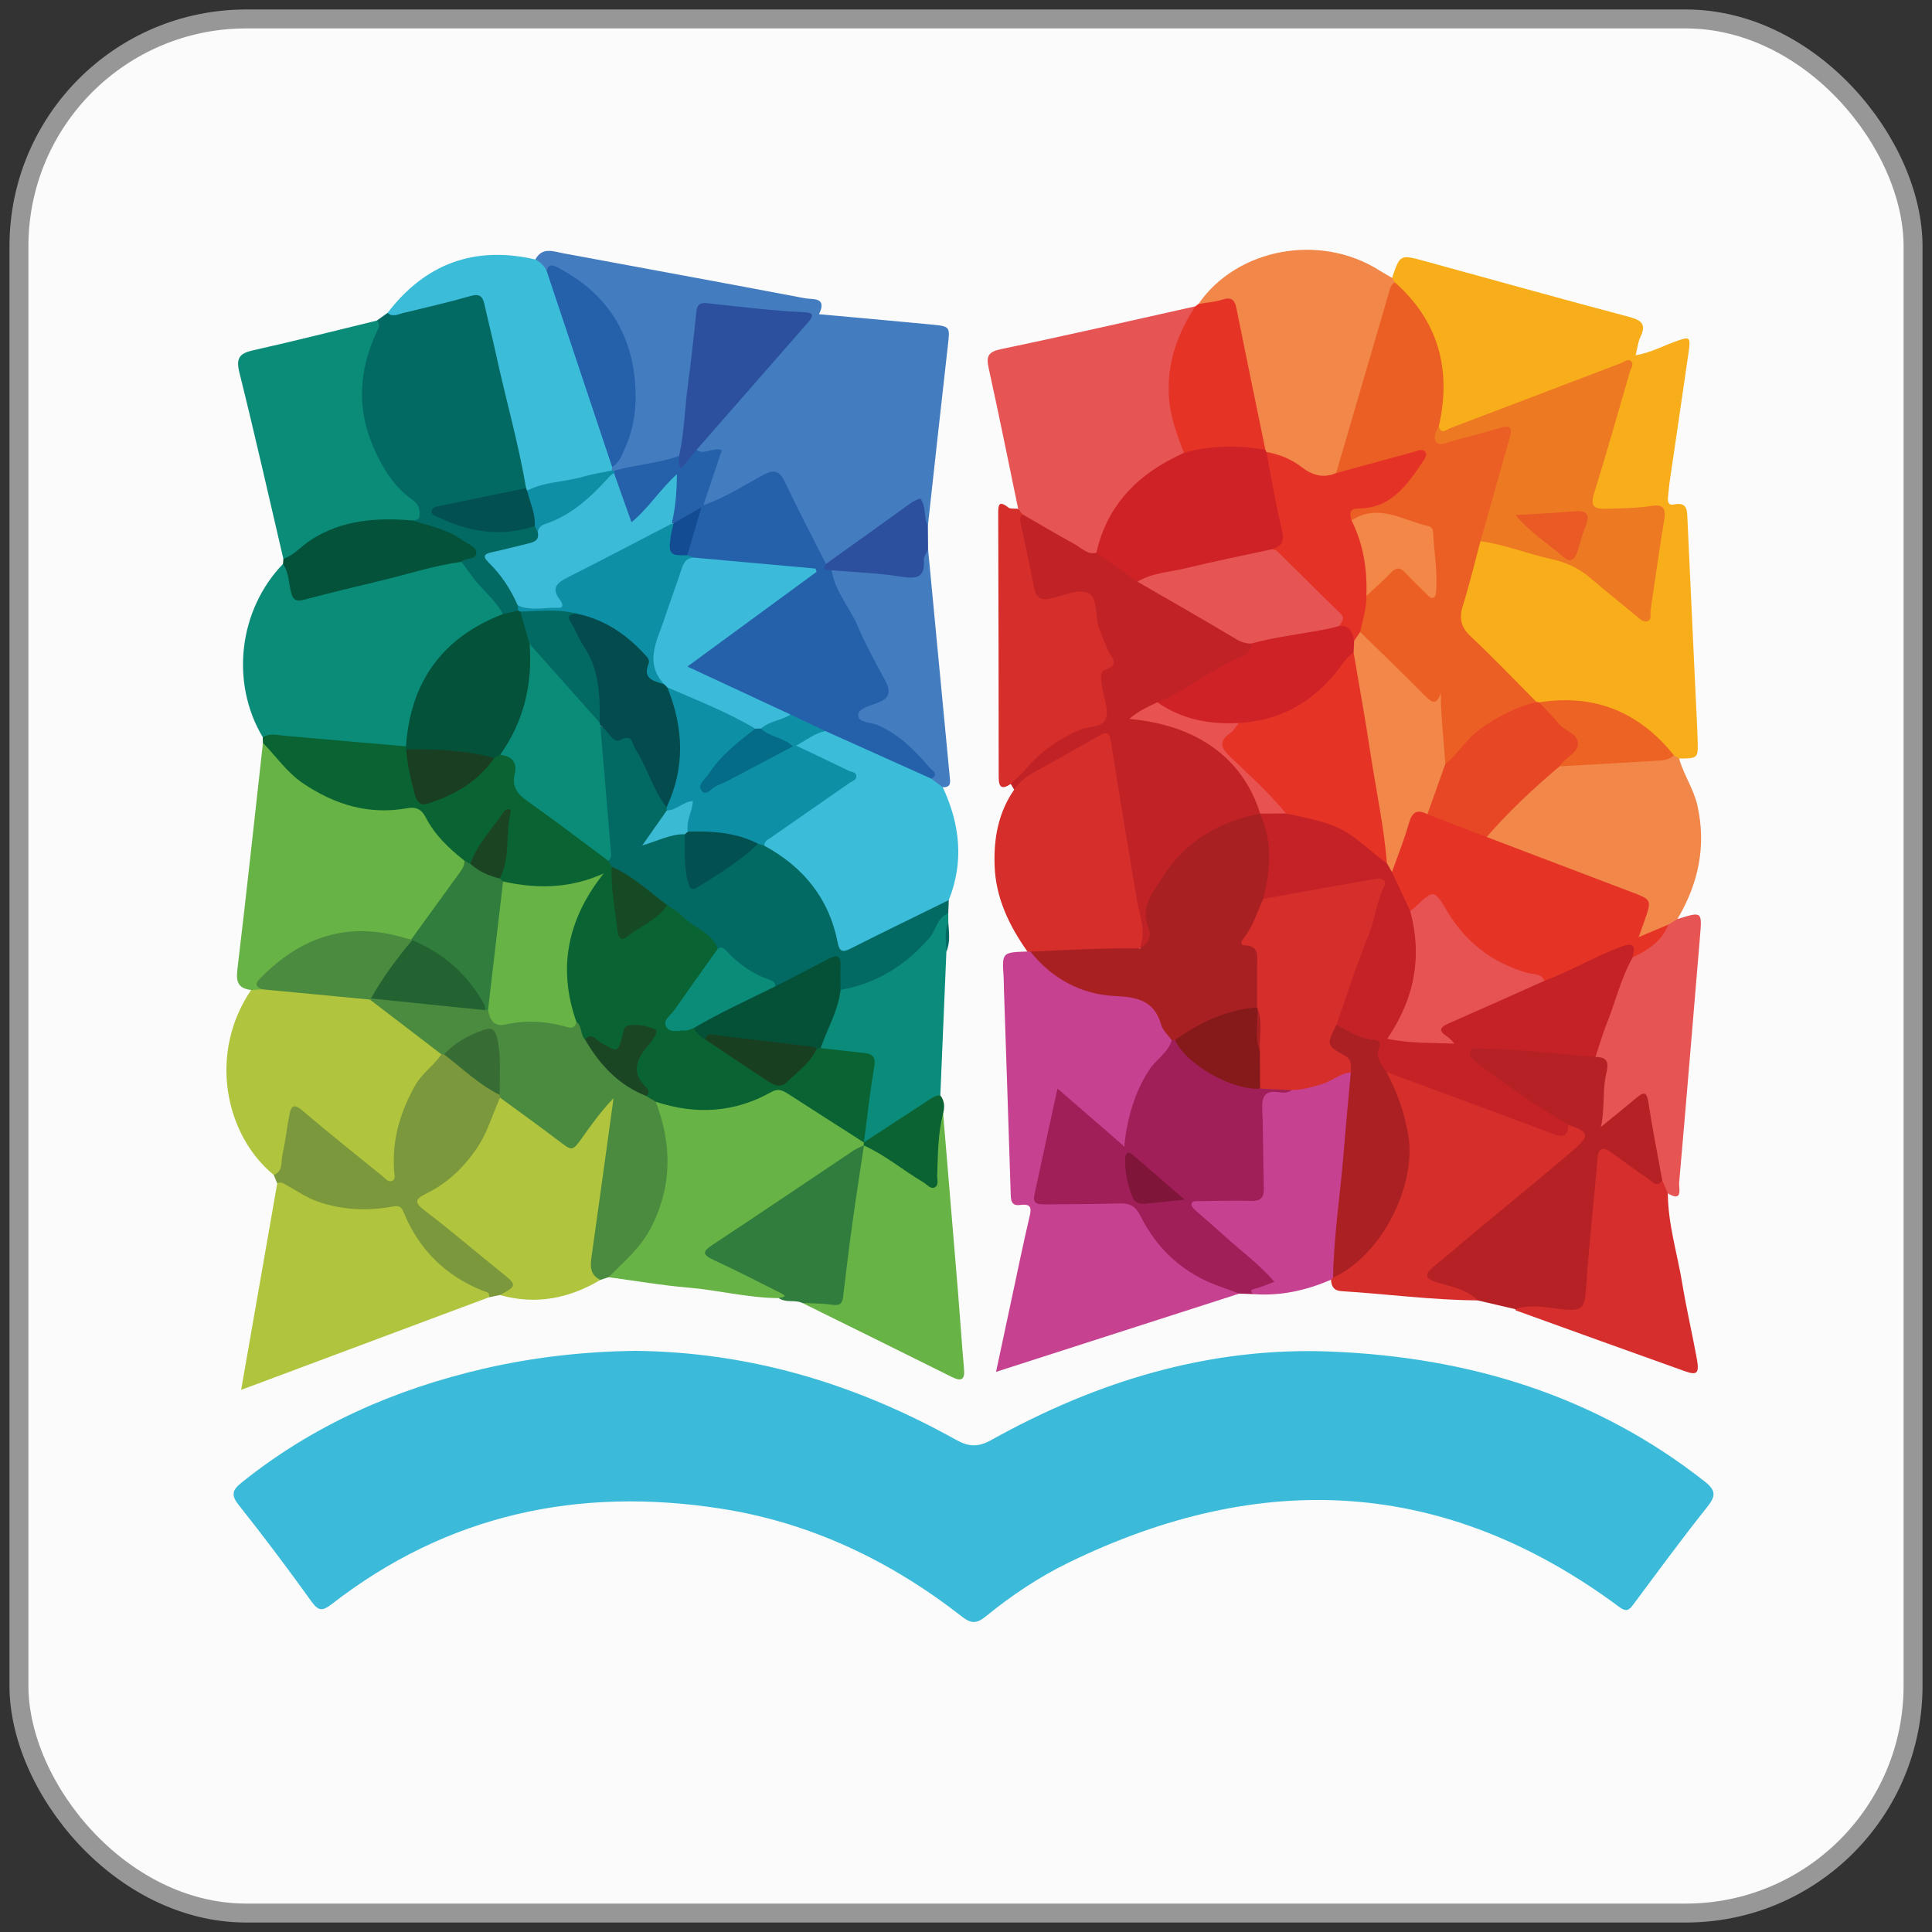 <?xml version="1.0" encoding="UTF-8"?>
<svg width="102px" height="102px" viewBox="0 0 102 102" version="1.1" xmlns="http://www.w3.org/2000/svg" xmlns:xlink="http://www.w3.org/1999/xlink">
    <rect x="0" y="0" width="102" height="102" fill="#333333" stroke="none"/>
    <title>logo_type_ubs</title>
    <g id="BibleCloud-Icons" stroke="none" stroke-width="1" fill="none" fill-rule="evenodd">
        <g id="BibleCloud" transform="translate(-875, -10044)" fill-rule="nonzero">
            <g id="logo_type_ubs" transform="translate(876, 10045)">
                <rect id="Rectangle" stroke="#979797" fill="#FBFBFB" x="0" y="0" width="100" height="100" rx="12"></rect>
                <g id="Group-6" transform="translate(10.954, 12.187)">
                    <path d="M21.54,58.131 C27.73,58.189 33.29,59.916 38.509,62.822 C39.197,63.205 39.68,63.229 40.387,62.835 C45.963,59.732 51.905,57.905 58.345,58.17 C65.578,58.468 72.246,60.474 78.028,65.014 C78.649,65.502 78.642,65.792 78.172,66.382 C76.837,68.056 75.57,69.785 74.292,71.503 C74.059,71.816 73.929,71.945 73.53,71.649 C64.342,64.826 54.623,64.372 44.485,69.3 C42.903,70.069 41.44,71.048 40.078,72.16 C39.617,72.536 39.321,72.542 38.844,72.17 C35.08,69.231 30.878,67.21 26.141,66.467 C18.605,65.286 11.676,66.757 5.575,71.491 C5.067,71.885 4.859,71.881 4.477,71.346 C3.245,69.627 1.971,67.937 0.656,66.278 C0.22,65.73 0.314,65.478 0.814,65.076 C4.589,62.044 8.897,60.159 13.58,59.073 C16.253,58.453 18.967,58.167 21.54,58.131 Z" id="Path" fill="#3BBBD9"></path>
                    <path d="M16.31,0.512 C16.677,-0.159 17.236,0.083 17.782,0.185 C22.037,0.975 26.295,1.752 30.547,2.561 C30.931,2.634 31.743,2.474 31.283,3.401 C33.298,3.585 35.276,3.758 37.252,3.95 C38.216,4.044 38.201,4.069 38.091,5.03 C37.729,8.206 37.385,11.383 37.034,14.56 C36.649,14.558 36.681,14.228 36.653,14.009 C36.579,13.401 36.34,13.499 35.978,13.792 C34.84,14.708 33.61,15.498 32.441,16.372 C32.194,16.556 31.949,16.752 31.605,16.67 C31.278,16.508 31.165,16.182 31.014,15.886 C30.467,14.806 29.919,13.727 29.372,12.647 C29.011,11.939 28.892,11.904 28.172,12.273 C27.484,12.624 26.833,13.044 26.127,13.362 C25.828,13.497 25.483,13.771 25.194,13.528 C24.861,13.247 25.125,12.853 25.235,12.525 C25.414,11.989 25.598,11.454 25.785,10.907 C25.463,10.691 24.902,11.148 24.746,10.53 C24.784,10.139 25.06,9.892 25.299,9.623 C26.861,7.872 28.363,6.067 29.94,4.328 C30.108,4.143 30.314,3.969 30.337,3.614 C29.038,3.475 27.742,3.334 26.441,3.23 C25.057,3.119 25.07,3.124 24.933,4.495 C24.74,6.42 24.491,8.338 24.305,10.262 C24.277,10.549 24.229,10.827 23.994,11.031 C22.922,11.585 21.745,11.685 20.575,11.815 C20.492,11.799 20.414,11.764 20.346,11.714 C20.288,11.657 20.255,11.578 20.256,11.496 C20.954,10.214 21.369,8.874 21.317,7.382 C21.228,4.812 20.091,2.875 17.949,1.498 C17.644,1.302 17.325,1.136 16.941,1.193 C16.597,1.091 16.318,0.926 16.31,0.512 L16.31,0.512 Z" id="Path" fill="#437CBF"></path>
                    <path d="M1.928,26.036 C1.924,25.935 1.921,25.834 1.917,25.732 C2.052,25.374 2.37,25.304 2.679,25.337 C4.903,25.575 7.147,25.625 9.353,26.029 C9.429,26.064 9.498,26.113 9.555,26.174 C9.871,26.774 9.88,27.454 10.04,28.095 C10.265,28.995 10.471,29.12 11.326,28.723 C12.356,28.246 13.264,27.588 14.021,26.732 C14.135,26.623 14.278,26.548 14.433,26.516 C15.264,26.621 15.46,26.762 15.45,27.554 C15.44,28.267 15.783,28.664 16.309,29.072 C17.632,30.098 19.064,30.982 20.297,32.124 C20.397,32.243 20.471,32.382 20.515,32.532 C20.609,33.444 20.688,34.36 20.816,35.269 C20.921,36.008 20.989,36.023 21.603,35.643 C22.167,35.294 22.66,34.842 23.241,34.515 C24.165,34.717 25.825,36.094 26.07,36.858 C25.989,37.506 25.499,37.925 25.166,38.429 C24.758,39.046 24.274,39.609 23.87,40.229 C23.749,40.414 23.5,40.591 23.623,40.83 C23.747,41.068 24.032,40.963 24.253,40.967 C24.38,40.969 24.508,40.957 24.635,40.981 C24.968,41.066 25.156,41.365 25.441,41.522 C26.485,42.133 27.46,42.85 28.465,43.519 C28.984,43.864 29.379,43.837 29.832,43.408 C30.316,42.95 30.681,42.372 31.248,41.995 C31.328,41.968 31.41,41.95 31.494,41.943 C32.273,41.835 33.025,42.02 33.778,42.157 C34.191,42.232 34.523,42.489 34.465,42.946 C34.296,44.313 34.338,45.717 33.785,47.02 C33.428,47.371 33.115,47.1 32.815,46.929 C31.832,46.367 30.903,45.716 29.967,45.08 C29.416,44.706 28.938,44.663 28.326,44.954 C26.475,45.835 24.573,45.977 22.646,45.174 C22.406,45.106 22.217,44.971 22.091,44.754 C22.068,44.708 22.066,44.649 22.037,44.612 C21.273,43.614 21.285,42.663 22.15,41.714 C22.42,41.419 22.181,41.254 21.869,41.22 C21.64,41.194 21.395,41.166 21.245,41.407 C21.015,41.778 21.052,42.396 20.437,42.412 C19.98,42.423 19.657,42.047 19.276,41.84 C19.133,41.762 18.974,41.789 18.826,41.747 C18.452,41.535 18.497,41.074 18.249,40.786 C17.267,38.333 17.606,35.881 19.265,33.431 C17.735,33.948 16.179,34.106 14.603,33.519 C14.498,33.467 14.415,33.379 14.367,33.272 C14.425,32.233 14.589,31.201 14.688,30.026 C14.019,30.896 13.57,31.743 12.922,32.444 C12.767,32.515 12.615,32.482 12.464,32.428 C11.648,31.881 10.957,31.167 10.436,30.335 C10.15,29.882 9.819,29.749 9.282,29.803 C6.572,30.076 4.334,29.116 2.521,27.11 C2.238,26.796 2.055,26.433 1.928,26.036 Z" id="Path" fill="#0A6333"></path>
                    <path d="M61.54,1.482 C61.963,0.248 61.965,0.242 63.245,0.592 C66.845,1.577 70.438,2.585 74.046,3.541 C74.706,3.716 74.981,3.924 74.651,4.605 C74.522,4.873 74.495,5.191 74.4,5.569 C75.17,5.439 75.798,5.099 76.455,4.859 C77.269,4.562 77.314,4.576 77.196,5.407 C76.872,7.677 76.531,9.944 76.201,12.212 C76.16,12.493 76.141,12.776 76.109,13.057 C76.083,13.291 76.122,13.508 76.416,13.447 C77.168,13.289 77.115,13.816 77.137,14.27 C77.278,17.257 77.417,20.244 77.553,23.231 C77.593,24.107 77.644,24.982 77.672,25.858 C77.704,26.855 77.695,26.855 76.695,26.859 C76.524,26.899 76.381,26.84 76.249,26.738 C75.86,26.443 75.547,26.066 75.18,25.747 C73.645,24.417 71.856,23.894 69.847,24.082 C69.669,24.101 69.489,24.103 69.311,24.087 C69.231,24.074 69.154,24.048 69.082,24.012 C67.702,22.85 66.492,21.513 65.228,20.232 C65.024,20.025 64.869,19.753 64.927,19.464 C65.215,18.034 65.439,16.582 66.179,15.285 C66.534,15.093 66.886,15.22 67.23,15.315 C68.347,15.624 69.472,15.905 70.578,16.251 C71.303,16.478 71.933,16.876 72.504,17.37 C73.109,17.893 73.75,18.371 74.358,18.89 C74.659,19.146 74.884,19.234 74.966,18.718 C75.196,17.267 75.404,15.813 75.589,14.356 C75.652,13.858 75.388,13.763 74.997,13.825 C74.356,13.925 73.714,13.944 73.068,13.929 C71.926,13.903 71.698,13.594 72.041,12.48 C72.602,10.657 73.083,8.811 73.639,6.986 C73.699,6.791 73.778,6.599 73.766,6.342 C73.35,6.284 73.011,6.488 72.667,6.625 C70.132,7.641 67.563,8.575 65.01,9.55 C64.618,9.7 64.128,10.053 63.846,9.359 C63.807,8.534 64.058,7.728 63.99,6.9 C63.849,5.199 63.239,3.704 62.08,2.44 C61.907,2.251 61.724,2.068 61.591,1.843 C61.531,1.729 61.507,1.609 61.54,1.482 L61.54,1.482 Z" id="Path" fill="#F8AE1B"></path>
                    <path d="M53.477,55.108 L40.632,59.24 C40.937,57.811 41.217,56.492 41.5,55.175 C41.791,53.817 42.071,52.455 42.388,51.103 C42.495,50.645 42.544,50.342 41.908,50.43 C41.405,50.501 41.415,50.134 41.404,49.778 C41.29,46.199 41.171,42.621 41.049,39.042 C41.043,38.836 41.046,38.63 41.033,38.425 C40.945,37.092 40.944,37.092 42.286,37.048 C42.348,36.994 42.431,36.969 42.512,36.979 C42.769,37.057 42.953,37.245 43.139,37.416 C44.449,38.62 46.019,39.189 47.769,39.253 C48.496,39.279 48.997,39.503 49.259,40.214 C49.454,40.743 49.915,41.139 50.057,41.702 C50.101,42.111 49.834,42.37 49.599,42.643 C48.67,43.722 48.011,44.931 47.818,46.362 C47.804,46.464 47.783,46.566 47.756,46.665 C47.556,47.424 47.222,47.548 46.614,47.018 C46.031,46.509 45.438,46.009 44.873,45.479 C44.723,45.338 44.573,45.196 44.403,45.076 C44.185,44.922 44.007,44.934 43.949,45.224 C43.656,46.693 43.242,48.136 43.009,49.616 C42.933,50.094 43.28,50.102 43.598,50.107 C44.656,50.123 45.717,50.149 46.774,50.102 C47.649,50.063 48.231,50.368 48.653,51.155 C49.546,52.817 50.914,53.945 52.713,54.548 C53.018,54.649 53.389,54.696 53.477,55.108 L53.477,55.108 Z" id="Path" fill="#C74191"></path>
                    <path d="M41.59,28.502 C41.529,28.402 41.469,28.302 41.409,28.202 C41.346,27.897 41.577,27.734 41.737,27.543 C42.746,26.33 43.948,25.383 45.489,24.949 C46.096,24.778 46.236,24.444 46.115,23.862 C45.969,23.163 45.773,22.44 46.35,21.807 C46.488,21.655 46.398,21.457 46.315,21.298 C45.927,20.559 45.719,19.761 45.558,18.953 C45.46,18.463 45.215,18.317 44.743,18.424 C44.316,18.521 43.888,18.617 43.452,18.662 C42.947,18.714 42.582,18.514 42.451,18.018 C42.142,16.847 41.944,15.652 41.711,14.466 C41.671,14.26 41.711,14.053 41.901,13.912 C42.323,13.755 42.631,14.028 42.963,14.199 C43.981,14.724 44.895,15.439 45.979,15.842 C46.785,16.258 47.526,16.776 48.26,17.306 C50.241,18.436 52.211,19.587 54.17,20.757 C54.376,21.194 54.118,21.474 53.784,21.628 C52.226,22.352 50.871,23.44 49.289,24.116 C48.997,24.279 48.674,24.379 48.349,24.586 C49.948,24.792 51.38,25.313 52.584,26.359 C53.431,27.094 54.063,27.994 54.552,28.995 C54.674,29.246 54.777,29.524 54.604,29.807 C54.346,30.094 53.973,30.136 53.637,30.254 C51.72,30.929 50.198,32.066 49.252,33.913 C48.936,34.529 48.757,35.122 48.928,35.831 C49.093,36.517 48.81,36.836 48.161,36.869 C47.808,33.796 47.165,30.77 46.71,27.713 C46.652,27.33 46.579,26.949 46.534,26.565 C46.47,26.012 46.24,25.834 45.718,26.135 C44.533,26.817 43.317,27.445 42.196,28.234 C42.012,28.364 41.864,28.576 41.59,28.502 L41.59,28.502 Z" id="Path" fill="#C12226"></path>
                    <path d="M45.927,15.999 C45.438,16.105 45.131,15.732 44.768,15.534 C43.841,15.03 42.935,14.487 42.02,13.96 C41.89,13.908 41.787,13.837 41.8,13.675 C41.286,11.206 40.792,8.732 40.247,6.27 C40.106,5.633 40.196,5.389 40.901,5.243 C44.327,4.531 47.738,3.746 51.154,2.986 C51.28,3.291 51.115,3.543 50.982,3.784 C49.872,5.804 49.723,7.881 50.588,10.025 C50.665,10.216 50.721,10.415 50.699,10.626 C50.648,10.95 50.391,11.08 50.138,11.208 C48.346,12.115 47.03,13.452 46.349,15.37 C46.262,15.615 46.157,15.849 45.927,15.999 L45.927,15.999 Z" id="Path" fill="#E75454"></path>
                    <path d="M9.48,26.215 C7.36,26.031 5.239,25.853 3.12,25.662 C2.712,25.625 2.306,25.508 1.917,25.732 C0.197,22.85 0.644,19.018 2.985,16.588 C3.498,16.678 3.491,17.131 3.556,17.483 C3.666,18.079 3.947,18.226 4.528,18.082 C6.803,17.516 9.075,16.938 11.354,16.39 C11.678,16.313 12.004,16.21 12.344,16.3 C13.253,16.975 13.854,17.932 14.585,18.769 C14.701,18.902 14.729,19.092 14.689,19.277 C14.572,19.583 14.274,19.638 14.023,19.757 C11.72,20.85 10.328,22.642 9.867,25.157 C9.799,25.527 9.817,25.939 9.48,26.215 L9.48,26.215 Z" id="Path" fill="#0B8C79"></path>
                    <path d="M53.477,55.108 C53.141,54.985 52.806,54.859 52.468,54.741 C50.549,54.066 49.148,52.795 48.247,50.992 C47.999,50.494 47.694,50.333 47.166,50.349 C45.851,50.39 44.536,50.383 43.221,50.398 C42.888,50.402 42.552,50.393 42.652,49.921 C43.041,48.091 43.444,46.264 43.876,44.281 L47.393,47.332 C47.572,45.807 47.944,44.498 48.708,43.31 C49.07,42.748 49.704,42.404 49.909,41.733 C49.957,41.67 50.04,41.644 50.116,41.668 C50.994,42.483 51.87,43.29 53.021,43.735 C53.578,43.951 54.123,44.128 54.724,44.086 C55.234,44.035 55.745,43.966 56.221,44.237 C56.417,44.766 55.946,44.719 55.714,44.732 C55.13,44.765 54.994,45.066 55.001,45.587 C55.017,46.821 55.022,48.056 55,49.291 C54.983,50.269 54.778,50.468 53.818,50.498 C53.078,50.521 52.336,50.483 51.484,50.527 C52.334,51.47 53.256,52.16 54.104,52.929 C54.409,53.206 54.735,53.46 55.009,53.768 C55.6,54.434 55.506,54.712 54.615,54.959 C54.466,55 54.315,55.033 54.192,55.135 L53.477,55.108 Z" id="Path" fill="#A01F59"></path>
                    <path d="M1.928,26.036 C2.63,26.75 3.194,27.594 4.045,28.169 C5.713,29.296 7.511,29.845 9.528,29.486 C9.994,29.403 10.293,29.518 10.523,29.968 C11.001,30.903 11.755,31.611 12.57,32.256 C12.761,32.47 12.696,32.707 12.567,32.897 C11.746,34.106 10.97,35.348 9.978,36.433 C9.928,36.488 9.849,36.514 9.777,36.543 C9.434,36.64 9.117,36.501 8.795,36.427 C6.461,35.896 4.426,36.512 2.619,38.022 C2.258,38.324 1.97,38.669 1.856,39.137 C1.659,39.247 1.472,39.253 1.304,39.081 C0.439,38.975 0.526,38.435 0.606,37.767 C1.073,33.861 1.492,29.947 1.928,26.036 L1.928,26.036 Z" id="Path" fill="#68B345"></path>
                    <path d="M14.592,19.235 C14.192,18.442 13.451,17.926 12.952,17.214 C12.777,16.963 12.59,16.72 12.408,16.473 C12.912,15.969 12.652,15.69 12.136,15.427 C11.582,15.145 11.032,14.874 10.42,14.73 C10.143,14.665 9.764,14.682 9.745,14.237 C9.918,13.853 9.795,13.582 9.494,13.292 C6.688,10.588 6.144,7.2 7.939,3.739 L8.507,3.332 C9.844,2.843 11.24,2.569 12.618,2.234 C13.404,2.043 13.71,2.211 13.895,2.955 C14.632,5.909 15.339,8.87 15.984,11.846 C16.033,12.074 16.05,12.307 15.966,12.533 C15.782,12.913 15.41,12.949 15.06,13.031 C13.88,13.305 12.687,13.513 11.372,13.811 C11.76,14.156 12.149,14.252 12.52,14.346 C13.476,14.59 14.442,14.727 15.429,14.532 C15.706,14.477 15.989,14.419 16.272,14.51 C16.422,14.582 16.512,14.706 16.573,14.856 C16.697,15.39 16.359,15.602 15.938,15.74 C15.475,15.892 14.997,15.997 14.522,16.106 C14.089,16.206 14.015,16.357 14.339,16.704 C14.904,17.309 15.384,17.973 15.534,18.818 C15.529,18.943 15.485,19.063 15.41,19.162 C15.155,19.381 14.888,19.484 14.592,19.235 L14.592,19.235 Z" id="Path" fill="#036A63"></path>
                    <path d="M1.304,39.082 L1.88,39.044 C2.085,38.802 2.374,38.757 2.651,38.793 C4.244,38.998 5.861,38.97 7.439,39.306 C8.727,40.089 9.899,41.038 11.105,41.94 C11.293,42.08 11.445,42.253 11.453,42.508 C11.422,42.843 11.19,43.056 10.982,43.283 C9.75,44.635 9.137,46.226 9.119,48.055 C9.115,48.479 9.269,49.038 8.839,49.269 C8.357,49.528 7.987,49.043 7.634,48.773 C6.446,47.868 5.323,46.883 4.159,45.948 C3.776,45.64 3.604,45.675 3.507,46.168 C3.372,46.85 3.29,47.542 3.137,48.219 C3.069,48.521 3.072,49.008 2.501,48.847 C-0.098,46.717 -0.957,42.397 1.304,39.082 L1.304,39.082 Z" id="Path" fill="#B0C43D"></path>
                    <path d="M13.86,55.303 L0.777,60.192 C1.428,56.467 2.056,52.877 2.683,49.286 C3.024,48.833 3.356,49.186 3.618,49.351 C4.557,49.942 5.575,50.245 6.669,50.375 C7.273,50.447 7.852,50.354 8.437,50.275 C9.018,50.196 9.412,50.361 9.679,50.928 C10.462,52.596 11.658,53.86 13.379,54.606 C13.625,54.713 14.181,54.746 13.86,55.303 L13.86,55.303 Z" id="Path" fill="#B0C43D"></path>
                    <path d="M68.049,55.931 L66.055,55.466 C65.391,55.257 64.729,55.042 64.073,54.81 C63.017,54.438 62.938,54.069 63.772,53.341 C65.132,52.154 66.556,51.04 67.923,49.861 C68.899,49.017 69.942,48.253 70.905,47.396 C71.512,46.856 71.447,46.682 70.641,46.393 C68.995,45.43 67.416,44.355 65.916,43.176 C65.631,42.952 65.356,42.648 65.517,42.249 C65.667,41.876 66.066,41.886 66.392,41.899 C68.349,41.976 70.302,42.092 72.241,42.386 C72.981,42.536 73.147,42.725 73.1,43.466 C73.059,44.126 72.909,44.781 73.027,45.526 C73.516,45.255 73.842,44.845 74.273,44.588 C74.834,44.252 75.182,44.337 75.313,44.951 C75.612,46.351 75.972,47.746 75.988,49.193 C75.736,49.745 75.347,49.499 75.022,49.321 C74.435,48.999 73.923,48.557 73.364,48.19 C72.824,47.835 72.756,47.876 72.676,48.529 C72.42,50.624 72.306,52.732 72.069,54.828 C71.93,56.056 71.577,56.334 70.345,56.208 C69.578,56.13 68.817,56.005 68.049,55.931 L68.049,55.931 Z" id="Path" fill="#B52125"></path>
                    <path d="M20.338,32.567 L20.166,32.263 C19.782,31.445 19.884,30.555 19.812,29.696 C19.69,28.245 19.495,26.796 19.547,25.335 C19.585,25.243 19.656,25.072 19.717,25.11 C20.356,25.51 21.299,25.3 21.734,26.096 C22.328,27.181 22.863,28.297 23.38,29.421 C23.393,29.494 23.394,29.569 23.384,29.643 C23.225,30.17 22.866,30.571 22.588,30.968 C23.099,30.868 23.643,30.457 24.261,30.819 C24.572,31.283 24.423,31.813 24.465,32.315 C24.558,33.43 24.717,33.525 25.62,32.9 C26.419,32.347 27.188,31.749 28.031,31.259 C28.184,31.205 28.333,31.237 28.481,31.28 C30.487,32.233 31.729,33.833 32.385,35.919 C32.634,36.71 32.639,36.731 33.368,36.371 C34.66,35.732 35.949,35.087 37.242,34.45 C37.513,34.316 37.798,34.043 38.137,34.333 C38.128,34.567 38.119,34.8 38.109,35.033 C37.152,37.116 35.569,38.467 33.362,39.086 C33.045,39.175 32.721,39.302 32.389,39.125 C32.148,38.883 32.155,38.566 32.165,38.266 C32.187,37.656 31.936,37.663 31.471,37.876 C30.666,38.247 29.936,38.78 29.057,38.989 C27.863,38.524 26.785,37.887 25.941,36.901 C25.611,36.008 24.649,35.798 24.065,35.176 C23.844,34.94 23.537,34.786 23.269,34.594 C23.076,34.68 22.92,34.581 22.779,34.477 C21.945,33.867 21.028,33.362 20.338,32.567 L20.338,32.567 Z" id="Path" fill="#036A63"></path>
                    <path d="M61.54,1.482 L61.693,1.721 C61.712,1.978 61.68,2.235 61.601,2.479 C60.712,5.317 59.956,8.194 59.084,11.037 C58.993,11.333 58.898,11.624 58.689,11.863 C58.183,12.235 57.63,12.3 57.103,11.967 C56.382,11.512 55.596,11.195 54.844,10.808 C54.782,10.753 54.731,10.686 54.695,10.612 C54.091,8.967 53.959,7.212 53.522,5.528 C53.375,4.958 53.293,4.372 53.171,3.795 C52.978,2.879 52.971,2.887 52.062,2.992 C51.814,3.021 51.51,3.217 51.32,2.861 C53.35,-0.087 57.745,-0.899 60.88,1.095 C61.096,1.232 61.32,1.353 61.54,1.482 Z" id="Path" fill="#F18749"></path>
                    <path d="M22.667,44.98 C24.778,45.677 26.825,45.562 28.778,44.461 C29.151,44.251 29.4,44.399 29.692,44.588 C31.01,45.441 32.335,46.284 33.656,47.13 C33.671,47.164 33.686,47.198 33.701,47.233 C33.693,47.269 33.684,47.305 33.676,47.341 C33.655,47.372 33.634,47.402 33.613,47.433 C32.326,48.462 30.913,49.308 29.549,50.227 C28.397,51.003 27.271,51.817 26.096,52.558 C25.584,52.881 25.743,53.062 26.179,53.27 C27.084,53.702 27.973,54.168 28.872,54.612 C29.079,54.714 29.295,54.809 29.464,54.97 C29.57,55.07 29.734,55.192 29.589,55.348 C29.48,55.464 29.308,55.439 29.167,55.347 C27.549,55.34 25.977,54.926 24.371,54.791 C22.967,54.674 21.574,54.431 20.177,54.243 C20.067,53.831 20.387,53.646 20.623,53.426 C22.772,51.418 23.426,48.98 22.75,46.144 C22.661,45.768 22.364,45.39 22.667,44.98 L22.667,44.98 Z" id="Path" fill="#68B346"></path>
                    <path d="M7.94,3.739 C8.17,3.956 8.016,4.163 7.92,4.368 C6.982,6.382 6.876,8.423 7.778,10.473 C8.247,11.537 8.851,12.522 9.827,13.21 C10.112,13.411 10.21,13.627 10.201,13.976 C10.193,14.319 9.98,14.254 9.793,14.289 C9.521,14.607 9.137,14.576 8.792,14.55 C6.932,14.406 5.308,14.983 3.841,16.095 C3.604,16.274 3.351,16.494 3.006,16.318 C2.24,13.04 1.501,9.756 0.687,6.49 C0.494,5.718 0.684,5.468 1.42,5.305 C3.601,4.818 5.768,4.265 7.94,3.739 L7.94,3.739 Z" id="Path" fill="#0B8C79"></path>
                    <path d="M41.59,28.502 C41.892,28.03 42.342,27.745 42.821,27.482 C43.905,26.888 44.979,26.275 46.054,25.665 C46.417,25.459 46.613,25.415 46.698,25.961 C47.13,28.75 47.604,31.533 48.067,34.318 C48.209,35.171 48.588,36.009 48.212,36.89 C47.932,37.241 47.532,37.201 47.151,37.211 C46.024,37.239 44.893,37.146 43.771,37.348 C43.298,37.433 42.857,37.284 42.444,37.054 L42.287,37.047 C41.322,35.684 40.615,34.215 40.556,32.513 C40.506,31.081 40.749,29.711 41.59,28.502 Z" id="Path" fill="#D62E2B"></path>
                    <path d="M38.138,34.333 C36.405,35.186 34.666,36.028 32.942,36.898 C32.523,37.111 32.363,37.048 32.272,36.579 C31.818,34.248 30.464,32.585 28.401,31.465 C28.15,30.964 28.619,30.844 28.869,30.665 C30.001,29.855 31.16,29.082 32.276,28.25 C32.437,28.13 32.629,28.037 32.746,27.808 C32.219,27.401 31.615,27.185 31.037,26.922 C30.802,26.815 30.557,26.729 30.35,26.571 C30.008,26.312 29.945,26.032 30.337,25.773 C30.743,25.503 31.143,25.204 31.672,25.222 C33.591,25.899 35.401,26.819 37.22,27.72 C37.495,27.869 37.752,28.036 37.82,28.376 C38.725,30.318 38.95,32.299 38.138,34.333 L38.138,34.333 Z" id="Path" fill="#3BBCD9"></path>
                    <path d="M70.85,46.201 C71.916,46.556 71.998,46.761 71.175,47.474 C69.549,48.882 67.872,50.232 66.218,51.608 C65.391,52.296 64.574,52.996 63.744,53.68 C63.275,54.065 63.223,54.299 63.898,54.512 C64.646,54.748 65.465,54.858 66.054,55.467 C63.646,55.45 61.259,55.128 58.86,54.979 C58.465,54.954 58.334,54.723 58.317,54.374 C58.281,54.239 58.352,54.149 58.448,54.07 C59.057,53.599 59.639,53.097 60.175,52.54 C62.193,50.444 62.737,47.259 61.539,44.598 C61.365,44.214 61.038,43.858 61.22,43.376 C61.562,43.167 61.873,43.357 62.178,43.468 C64.577,44.344 66.962,45.258 69.346,46.172 C69.825,46.355 70.341,46.695 70.85,46.201 L70.85,46.201 Z" id="Path" fill="#D62E2B"></path>
                    <path d="M22.667,44.98 C23.528,47.23 23.539,49.443 22.418,51.623 C21.875,52.678 20.99,53.426 20.177,54.243 L19.745,54.385 C18.993,54.288 18.961,53.751 19.029,53.178 C19.232,51.466 19.481,49.76 19.726,48.054 C19.849,47.192 19.955,46.328 20.075,45.449 C19.718,46.105 19.262,46.664 18.837,47.243 C18.533,47.66 18.135,47.792 17.705,47.464 C16.581,46.609 15.359,45.88 14.342,44.885 C14.299,44.82 14.266,44.749 14.245,44.674 C14.1,43.886 14.239,43.084 14.131,42.294 C14.013,41.435 13.826,41.345 13.028,41.694 C12.507,41.922 12.118,42.368 11.567,42.54 C11.489,42.553 11.409,42.529 11.352,42.474 L7.575,39.585 C7.612,39.501 7.68,39.434 7.765,39.399 C8.944,39.278 10.104,39.508 11.267,39.626 C12.05,39.706 12.858,39.634 13.611,39.939 C13.694,39.957 13.774,39.989 13.847,40.033 C14.208,40.507 14.657,40.646 15.26,40.538 C16.343,40.345 17.408,40.647 18.479,40.764 C18.79,40.997 18.672,41.439 18.935,41.696 C19.162,41.726 19.293,41.891 19.413,42.055 C20.085,42.979 20.872,43.775 21.884,44.329 C22.02,44.403 22.128,44.516 22.166,44.677 L22.667,44.98 Z" id="Path" fill="#4B8B40"></path>
                    <path d="M14.445,44.762 C15.459,45.507 16.484,46.24 17.486,47.002 C18.272,47.601 18.257,47.616 18.806,46.844 C19.306,46.14 19.811,45.439 20.438,44.796 C20.052,47.581 19.671,50.367 19.278,53.151 C19.206,53.66 19.188,54.124 19.744,54.385 C18.085,55.373 16.329,55.716 14.44,55.184 C14.756,54.649 14.556,54.321 14.085,53.964 C12.797,52.986 11.546,51.956 10.321,50.897 C9.658,50.324 9.686,50.062 10.43,49.638 C12.159,48.652 13.352,47.242 13.923,45.321 C14.002,45.062 14.059,44.749 14.445,44.762 L14.445,44.762 Z" id="Path" fill="#B0C43D"></path>
                    <path d="M76.421,26.69 C76.512,26.746 76.604,26.803 76.695,26.859 C76.937,27.722 77.467,28.467 77.664,29.355 C78.141,31.502 77.708,33.474 76.606,35.334 C76.559,35.604 76.347,35.722 76.14,35.845 C75.797,35.96 75.517,36.206 75.173,36.317 C74.609,36.5 74.386,36.303 74.496,35.728 C74.748,34.415 74.747,34.417 73.501,33.936 C71.442,33.141 69.377,32.358 67.309,31.587 C67,31.471 66.662,31.394 66.47,31.08 C66.37,30.791 66.534,30.583 66.708,30.399 C67.741,29.305 68.807,28.245 69.987,27.307 C70.148,27.179 70.33,27.086 70.543,27.072 C72.491,26.756 74.45,26.642 76.421,26.69 L76.421,26.69 Z" id="Path" fill="#F18749"></path>
                    <path d="M37.839,45.599 C38.1,48.732 38.361,51.866 38.622,54.999 C38.734,56.361 38.82,57.724 38.942,59.085 C38.995,59.681 38.787,59.753 38.296,59.509 C35.667,58.201 33.035,56.898 30.401,55.601 C30.655,55.144 31.086,55.352 31.431,55.371 C31.999,55.403 32.243,55.242 32.32,54.628 C32.585,52.509 32.891,50.395 33.185,48.28 C33.239,47.891 33.279,47.507 33.659,47.277 L33.649,47.286 C34.013,47.022 34.282,47.301 34.551,47.466 C35.208,47.869 35.829,48.328 36.494,48.721 C37.214,49.146 37.24,49.139 37.259,48.338 C37.277,47.617 37.425,46.911 37.442,46.188 C37.447,45.945 37.425,45.603 37.839,45.599 L37.839,45.599 Z" id="Path" fill="#68B346"></path>
                    <path d="M15.82,12.583 C15.418,10.202 14.744,7.882 14.235,5.525 C14.045,4.647 13.821,3.776 13.627,2.898 C13.534,2.478 13.387,2.298 12.892,2.44 C11.708,2.781 10.504,3.054 9.305,3.345 C9.043,3.409 8.769,3.573 8.508,3.331 C10.506,0.725 13.103,-0.226 16.31,0.512 C16.574,0.649 16.78,0.844 16.906,1.117 C17.236,1.249 17.323,1.56 17.421,1.849 C18.414,4.781 19.362,7.726 20.374,10.651 C20.47,10.93 20.51,11.2 20.365,11.473 L20.345,11.656 C20.249,11.856 20.073,11.969 19.873,12.018 C18.559,12.337 17.248,12.672 15.894,12.789 C15.802,12.744 15.777,12.675 15.82,12.583 L15.82,12.583 Z" id="Path" fill="#3BBCD9"></path>
                    <path d="M14.445,44.762 C14.037,45.668 13.777,46.635 13.196,47.473 C12.505,48.471 11.658,49.286 10.577,49.813 C9.908,50.14 9.928,50.312 10.505,50.751 C11.876,51.796 13.184,52.923 14.53,54.002 C15.341,54.653 15.347,54.704 14.441,55.184 L13.859,55.304 C13.933,55.031 13.711,55.028 13.553,54.965 C11.557,54.173 10.156,52.774 9.347,50.795 C9.209,50.459 9.036,50.467 8.755,50.517 C7.418,50.758 6.102,50.697 4.806,50.246 C4.213,50.04 3.713,49.674 3.17,49.382 C3.007,49.294 2.875,49.175 2.683,49.286 C2.621,49.139 2.56,48.992 2.498,48.846 C3,48.651 2.875,48.165 2.955,47.795 C3.108,47.093 3.191,46.377 3.324,45.67 C3.41,45.207 3.554,45.056 4.011,45.446 C5.401,46.633 6.835,47.767 8.254,48.921 C8.409,49.048 8.563,49.267 8.78,49.141 C8.948,49.043 8.868,48.807 8.855,48.637 C8.736,47.012 9.168,45.535 9.961,44.125 C10.326,43.476 10.947,43.073 11.351,42.475 C11.397,42.477 11.443,42.479 11.488,42.48 C12.687,42.891 13.541,43.779 14.43,44.617 C14.436,44.665 14.441,44.713 14.445,44.762 Z" id="Path" fill="#7B983C"></path>
                    <path d="M41.8,13.675 C41.873,13.77 41.946,13.865 42.02,13.96 C41.889,14.077 41.885,14.217 41.92,14.381 C42.167,15.534 42.419,16.686 42.642,17.843 C42.742,18.36 42.989,18.53 43.508,18.414 C44.179,18.263 44.998,17.881 45.502,18.122 C46.034,18.377 45.84,19.367 46.079,20.003 C46.214,20.364 46.368,20.717 46.506,21.076 C46.653,21.464 47.274,21.873 46.362,22.192 C46.063,22.297 46.2,22.8 46.244,23.126 C46.314,23.657 46.582,24.236 46.446,24.7 C46.285,25.248 45.537,25.129 45.061,25.337 C43.966,25.815 43,26.471 42.224,27.395 C41.979,27.686 41.682,27.935 41.408,28.202 C40.982,28.487 40.772,28.428 40.772,27.859 C40.77,23.215 40.762,18.57 40.747,13.925 C40.747,13.546 40.747,13.181 41.273,13.601 C41.392,13.696 41.621,13.654 41.8,13.675 L41.8,13.675 Z" id="Path" fill="#D62E2B"></path>
                    <path d="M58.425,54.263 L58.317,54.374 C57.002,54.946 55.636,55.249 54.193,55.134 C54.072,54.98 54.061,54.904 54.301,54.849 C54.623,54.776 54.929,54.632 55.327,54.487 C54.527,53.55 53.567,52.865 52.706,52.077 C52.194,51.608 51.661,51.164 51.145,50.701 C51.055,50.619 50.936,50.486 50.948,50.392 C50.974,50.194 51.177,50.231 51.323,50.229 C52.249,50.218 53.175,50.19 54.101,50.215 C54.605,50.229 54.784,50.05 54.769,49.546 C54.726,48.158 54.748,46.769 54.686,45.381 C54.655,44.693 54.839,44.359 55.579,44.478 C55.8,44.513 56.045,44.521 56.247,44.365 C57.134,43.842 58.146,43.653 59.097,43.298 C59.24,43.245 59.399,43.328 59.492,43.476 C59.618,43.717 59.592,43.969 59.574,44.228 C59.356,47.324 58.976,50.406 58.747,53.501 C58.726,53.794 58.644,54.056 58.425,54.263 L58.425,54.263 Z" id="Path" fill="#C74191"></path>
                    <path d="M68.049,55.931 C68.728,55.701 69.413,55.799 70.102,55.886 C71.61,56.077 71.705,56.028 71.795,54.65 C71.94,52.424 72.204,50.206 72.385,47.982 C72.432,47.414 72.662,47.355 73.062,47.626 C73.722,48.074 74.345,48.577 75.016,49.007 C75.225,49.142 75.47,49.576 75.806,49.136 C76.256,49.211 76.182,49.513 76.1,49.817 C76.107,51.454 76.607,53.012 76.867,54.608 C77.083,55.927 77.39,57.231 77.63,58.547 C77.77,59.319 77.646,59.438 76.991,59.203 C74.019,58.141 71.049,57.073 68.081,55.998 C68.065,55.993 68.059,55.955 68.049,55.931 L68.049,55.931 Z" id="Path" fill="#D62E2C"></path>
                    <path d="M76.1,49.817 L75.806,49.136 C75.555,47.752 75.281,46.372 75.066,44.983 C74.978,44.42 74.796,44.478 74.453,44.766 C73.888,45.24 73.313,45.7 72.566,46.311 C72.778,45.3 72.653,44.474 72.815,43.646 C72.892,43.256 73.154,42.588 72.277,42.619 C72.056,42.469 72.108,42.252 72.173,42.064 C72.69,40.56 73.205,39.055 73.821,37.587 C73.871,37.469 73.961,37.373 74.056,37.286 C74.817,36.825 75.475,36.234 76.123,35.63 L76.605,35.335 C77.919,34.926 77.91,34.926 77.795,36.288 C77.429,40.613 77.078,44.94 76.696,49.264 C76.673,49.53 76.92,50.314 76.1,49.817 L76.1,49.817 Z" id="Path" fill="#E75454"></path>
                    <path d="M32.423,39.077 C34.321,38.736 35.851,37.789 37.111,36.334 C37.472,35.916 37.511,35.258 38.11,35.033 C38.11,35.195 38.11,35.356 38.112,35.518 C37.986,36.021 38.163,36.544 38.011,37.046 C37.905,39.578 37.798,42.109 37.691,44.641 C36.636,45.585 35.4,46.272 34.243,47.071 C34.078,47.185 33.855,47.189 33.649,47.126 L33.656,47.13 C33.831,45.808 33.967,44.48 34.199,43.168 C34.293,42.639 34.141,42.457 33.667,42.405 C32.902,42.322 32.138,42.234 31.374,42.148 C31.308,42.108 31.22,42.049 31.24,41.98 C31.526,40.969 31.814,39.956 32.423,39.077 L32.423,39.077 Z" id="Path" fill="#0B8C7A"></path>
                    <path d="M37.82,28.375 L37.217,27.923 C36.379,26.715 35.353,25.736 33.949,25.204 C33.625,25.08 33.178,25.019 33.169,24.571 C33.161,24.183 33.557,24.063 33.844,23.903 C34.774,23.386 34.817,23.325 34.312,22.36 C33.549,20.9 32.828,19.419 32.056,17.963 C31.865,17.602 31.557,17.186 32.037,16.789 C33.171,16.639 34.287,16.891 35.412,16.957 C36.046,16.994 36.522,16.966 36.623,16.197 C36.647,16.011 36.781,15.81 37.045,15.826 C37.424,19.811 37.804,23.796 38.183,27.781 C38.21,28.07 38.295,28.393 37.82,28.375 L37.82,28.375 Z" id="Path" fill="#437CBF"></path>
                    <path d="M33.659,47.277 C33.451,48.671 33.233,50.063 33.039,51.458 C32.863,52.729 32.71,54.003 32.557,55.277 C32.515,55.629 32.387,55.758 32.001,55.7 C31.475,55.622 30.935,55.63 30.4,55.602 C30.01,55.418 29.54,55.615 29.167,55.347 C29.288,55.285 29.727,55.312 29.255,55.075 C28.083,54.486 26.917,53.884 25.725,53.335 C25.099,53.047 25.14,52.88 25.683,52.522 C28.171,50.882 30.637,49.209 33.114,47.552 C33.282,47.44 33.477,47.368 33.659,47.277 Z" id="Path" fill="#307D3D"></path>
                    <path d="M51.32,2.861 C51.747,2.787 52.188,2.757 52.596,2.627 C53.083,2.471 53.24,2.676 53.325,3.1 C53.829,5.59 54.338,8.079 54.853,10.566 C54.563,10.698 50.828,10.829 50.55,10.718 C50.181,9.763 49.828,8.813 49.76,7.767 C49.645,5.994 50.2,4.437 51.155,2.986 L51.32,2.861 Z" id="Path" fill="#E53326"></path>
                    <path d="M3.007,16.318 C3.58,16.119 3.96,15.641 4.453,15.322 C6.103,14.255 7.918,14.135 9.794,14.289 C10.72,14.571 11.683,14.761 12.487,15.351 C12.752,15.546 13.203,15.674 13.197,15.999 C13.191,16.388 12.636,16.236 12.408,16.473 C10.979,16.668 9.61,17.119 8.214,17.454 C6.84,17.784 5.466,18.114 4.1,18.476 C3.674,18.589 3.512,18.496 3.405,18.061 C3.285,17.568 3.294,17.03 2.987,16.589 C2.993,16.498 3,16.408 3.007,16.318 L3.007,16.318 Z" id="Path" fill="#035239"></path>
                    <path d="M37.044,15.825 C36.965,16.01 36.809,16.201 36.821,16.38 C36.886,17.349 36.408,17.382 35.614,17.257 C34.407,17.066 33.176,17.024 31.956,16.919 C31.79,17.025 31.607,17.067 31.484,16.886 C31.378,16.73 31.44,16.601 31.651,16.586 C33.021,15.606 34.396,14.629 35.76,13.64 C36.03,13.445 36.281,13.231 36.636,13.135 C36.964,13.558 36.792,14.12 37.034,14.56 L37.044,15.825 Z" id="Path" fill="#2C509E"></path>
                    <path d="M33.649,47.126 C34.744,46.413 35.839,45.699 36.934,44.985 C37.169,44.831 37.386,44.64 37.691,44.641 C37.917,44.933 37.928,45.258 37.839,45.599 C37.555,46.671 37.567,47.77 37.525,48.866 C37.516,49.086 37.627,49.389 37.394,49.501 C37.17,49.609 36.986,49.344 36.794,49.231 C35.729,48.609 34.783,47.795 33.649,47.285 C33.649,47.232 33.649,47.179 33.649,47.126 Z" id="Path" fill="#0B6333"></path>
                    <path d="M38.011,37.046 C38.003,36.534 37.882,36.014 38.112,35.518 C38.145,36.032 38.229,36.549 38.011,37.046 Z" id="Path" fill="#036A63"></path>
                    <path d="M31.651,16.586 C31.376,17.043 31.817,16.842 31.956,16.919 C32.121,18.05 32.92,18.887 33.345,19.903 C33.759,20.895 34.303,21.834 34.804,22.789 C35.087,23.327 35.011,23.673 34.399,23.913 C34.007,24.068 33.348,24.203 33.355,24.569 C33.363,24.988 34.05,24.94 34.428,25.11 C35.544,25.612 36.368,26.453 37.138,27.354 C37.222,27.454 37.659,27.679 37.217,27.923 L31.626,25.41 C30.884,25.396 30.265,25.033 29.632,24.707 C28.052,24.082 26.542,23.302 24.993,22.607 C24.141,22.225 24.106,21.847 24.865,21.292 C26.32,20.229 27.774,19.165 29.228,18.102 C29.642,17.799 30.08,17.528 30.519,17.099 C28.539,16.804 26.606,16.717 24.692,16.465 C24.546,16.416 24.414,16.331 24.31,16.218 C23.982,15.485 24.564,14.901 24.633,14.175 C24.29,14.259 24.009,14.525 23.65,14.501 C23.579,14.482 23.516,14.439 23.473,14.38 C23.229,13.74 23.577,13.113 23.484,12.456 C22.992,13.076 22.479,13.684 21.902,14.233 C21.552,14.567 21.227,14.542 21.053,14.102 C20.764,13.369 20.39,12.654 20.359,11.838 C20.391,11.771 20.435,11.71 20.489,11.658 C21.612,11.343 22.791,11.276 23.897,10.887 C23.996,10.912 24.003,11.211 24.195,10.971 C24.355,10.773 24.474,10.487 24.819,10.562 C25.245,10.869 25.646,10.401 26.157,10.576 L25.182,13.484 C26.385,13.068 27.342,12.423 28.349,11.885 C28.914,11.583 29.199,11.661 29.478,12.247 C30.172,13.708 30.922,15.142 31.651,16.586 L31.651,16.586 Z" id="Path" fill="#2560AA"></path>
                    <path d="M24.82,10.561 L24.022,11.534 C23.796,11.324 23.927,11.091 23.897,10.886 C24.171,9.683 24.19,8.448 24.351,7.231 C24.527,5.907 24.68,4.579 24.812,3.249 C24.852,2.844 25.077,2.788 25.386,2.821 C27.1,3.004 28.809,3.22 30.532,3.299 C31.121,3.326 30.911,3.602 30.671,3.875 C28.719,6.102 26.768,8.33 24.82,10.561 L24.82,10.561 Z" id="Path" fill="#2C509E"></path>
                    <path d="M20.365,11.472 L16.906,1.116 C16.998,0.717 17.24,0.806 17.492,0.937 C19.861,2.168 21.262,4.096 21.551,6.755 C21.681,7.961 21.595,9.176 21.104,10.325 C20.922,10.751 20.787,11.203 20.365,11.472 L20.365,11.472 Z" id="Path" fill="#2560AA"></path>
                    <path d="M20.489,11.658 L20.462,11.787 C19.931,12.902 18.984,13.598 17.971,14.213 C17.489,14.505 16.975,14.74 16.439,14.914 C16.386,14.806 16.333,14.698 16.28,14.59 C15.892,14.021 15.619,13.426 15.872,12.717 C16.802,12.235 17.861,12.266 18.842,11.979 C19.333,11.835 19.843,11.76 20.346,11.654 C20.394,11.654 20.441,11.655 20.489,11.658 L20.489,11.658 Z" id="Path" fill="#0E8FA6"></path>
                    <path d="M14.592,19.235 L15.401,19.049 C15.482,19.024 15.57,19.036 15.641,19.082 C16.089,19.581 16.117,20.22 16.219,20.834 C16.399,22.607 16.179,24.301 15.243,25.859 C15.043,26.194 14.823,26.501 14.452,26.665 L14.137,26.831 C13.245,27.096 12.363,26.815 11.49,26.723 C10.826,26.652 10.086,26.885 9.493,26.378 C9.488,26.323 9.484,26.269 9.479,26.215 C9.714,22.812 11.396,20.469 14.592,19.235 L14.592,19.235 Z" id="Path" fill="#035239"></path>
                    <path d="M14.453,26.665 C15.698,24.905 16.172,22.942 16.005,20.808 C16.215,20.703 16.352,20.843 16.471,20.97 C17.563,22.13 18.587,23.35 19.632,24.551 C19.718,24.649 19.763,24.771 19.789,24.9 C19.796,24.975 19.778,25.05 19.739,25.113 C19.927,27.357 20.115,29.6 20.304,31.843 C20.318,32.004 20.296,32.15 20.166,32.263 C18.741,31.204 17.331,30.125 15.882,29.099 C15.367,28.734 15.061,28.352 15.215,27.705 C15.369,27.058 15.082,26.736 14.453,26.665 L14.453,26.665 Z" id="Path" fill="#0B8C79"></path>
                    <path d="M18.478,40.765 C18.379,41.191 18.098,41.066 17.82,40.991 C16.796,40.714 15.765,40.67 14.725,40.901 C14.106,41.038 13.915,40.645 13.81,40.149 C13.554,39.614 13.648,39.046 13.706,38.499 C13.851,37.122 14.014,35.747 14.16,34.371 C14.2,33.988 14.249,33.599 14.606,33.349 C16.403,33.754 18.165,33.723 19.918,32.926 C18.029,35.301 17.463,37.892 18.478,40.765 L18.478,40.765 Z" id="Path" fill="#67B345"></path>
                    <path d="M32.423,39.077 C32.298,40.178 31.725,41.125 31.373,42.148 L31.172,42.168 C30.304,42.466 29.454,42.14 28.602,42.069 C27.494,41.975 26.392,41.818 25.286,41.696 C25.02,41.557 24.823,41.346 24.665,41.094 C24.587,40.747 24.869,40.648 25.083,40.538 C26.112,40.007 27.135,39.462 28.182,38.966 C28.434,38.847 28.696,38.7 28.984,38.885 C29.935,38.394 30.888,37.91 31.835,37.411 C32.26,37.187 32.441,37.283 32.421,37.775 C32.404,38.209 32.421,38.643 32.423,39.077 Z" id="Path" fill="#045138"></path>
                    <path d="M14.606,33.349 L13.81,40.149 L13.654,40.144 C13.289,39.813 13.036,39.394 12.752,39 C12.156,38.176 11.394,37.543 10.502,37.06 C10.235,36.915 9.932,36.815 9.773,36.522 C9.766,36.487 9.76,36.451 9.754,36.415 C10.593,35.258 11.432,34.102 12.27,32.945 C12.42,32.738 12.579,32.533 12.57,32.256 L12.877,32.416 C13.492,32.483 14.024,32.716 14.433,33.193 L14.606,33.349 Z" id="Path" fill="#307D3D"></path>
                    <path d="M28.984,38.885 C27.533,39.599 26.061,40.272 24.665,41.094 C24.518,41.139 24.369,41.226 24.225,41.219 C23.878,41.203 23.42,41.374 23.218,41.021 C23.02,40.673 23.438,40.44 23.619,40.18 C24.386,39.082 25.166,37.994 25.942,36.901 C26.136,36.778 26.271,36.876 26.401,37.017 C27.045,37.719 27.802,38.253 28.714,38.553 C28.869,38.604 28.969,38.713 28.984,38.885 Z" id="Path" fill="#0B8C79"></path>
                    <path d="M9.493,26.378 C11.059,26.352 12.615,26.422 14.138,26.831 C13.255,28.102 11.993,28.829 10.55,29.26 C10.191,29.367 10.012,29.021 9.932,28.709 C9.736,27.942 9.542,27.173 9.493,26.378 L9.493,26.378 Z" id="Path" fill="#1A3E21"></path>
                    <path d="M25.286,41.697 C25.32,41.529 25.402,41.407 25.592,41.429 C27.382,41.643 29.172,41.859 30.962,42.078 C31.034,42.087 31.102,42.137 31.172,42.168 C30.831,42.92 30.166,43.389 29.597,43.938 C29.203,44.318 28.821,44.047 28.482,43.827 C27.41,43.128 26.35,42.408 25.286,41.697 Z" id="Path" fill="#193F21"></path>
                    <path d="M22.166,44.678 C20.703,44.102 19.705,43.023 18.935,41.697 C19.273,41.288 19.513,41.703 19.731,41.834 C20.675,42.398 20.676,42.416 20.932,41.382 C20.994,41.131 21.041,40.949 21.343,40.93 C21.805,40.899 22.268,40.985 22.688,41.178 C22.715,41.19 22.698,41.371 22.655,41.448 C22.556,41.627 22.446,41.806 22.311,41.958 C21.675,42.672 21.325,43.397 22.15,44.216 C22.289,44.354 22.356,44.517 22.166,44.678 L22.166,44.678 Z" id="Path" fill="#1B4623"></path>
                    <path d="M20.338,32.567 C21.449,33.05 22.31,33.893 23.27,34.595 C22.753,35.414 21.82,35.711 21.113,36.293 C20.797,36.553 20.674,36.213 20.644,35.94 C20.518,34.818 20.287,33.705 20.338,32.567 L20.338,32.567 Z" id="Path" fill="#154A25"></path>
                    <path d="M14.432,33.193 C13.852,33.057 13.322,32.822 12.876,32.416 C13.256,31.362 14.038,30.564 14.653,29.661 C14.758,29.506 15.071,29.447 15,29.734 C14.72,30.875 15.001,32.106 14.432,33.193 L14.432,33.193 Z" id="Path" fill="#1B4522"></path>
                    <path d="M58.588,11.79 C59.516,8.625 60.442,5.46 61.365,2.294 C61.431,2.068 61.459,1.842 61.693,1.721 C64.009,3.784 64.683,6.347 64.009,9.321 C63.886,9.868 64.154,9.959 64.607,9.834 C65.403,9.615 66.203,9.413 67.003,9.215 C67.894,8.996 68.176,9.279 67.951,10.173 C67.567,11.697 67.057,13.187 66.697,14.718 C66.628,15.013 66.44,15.214 66.208,15.386 C65.9,16.528 65.624,17.68 65.272,18.808 C65.063,19.479 65.184,19.941 65.712,20.433 C66.898,21.54 68.016,22.72 69.162,23.871 C69.087,24.086 68.903,24.186 68.71,24.251 C67.219,24.753 65.99,25.621 65.002,26.845 C64.831,27.057 64.626,27.282 64.289,27.146 C63.918,26.224 63.893,25.258 63.944,24.286 C63.953,24.106 64.12,23.879 63.727,24.051 C63.573,24.119 63.385,23.962 63.256,23.837 C62.096,22.715 60.925,21.604 59.849,20.399 C59.78,20.322 59.74,20.225 59.708,20.127 C59.65,19.507 59.855,18.928 59.985,18.337 C60.308,17.804 60.772,17.395 61.217,16.968 C61.646,16.556 62.067,16.567 62.506,16.968 C62.822,17.257 63.083,17.614 63.526,17.867 C63.725,16.887 63.544,15.986 63.386,15.089 C63.33,14.769 62.998,14.693 62.728,14.626 C61.721,14.374 60.732,13.885 59.66,14.369 C59.569,14.41 59.457,14.372 59.36,14.331 C59.086,13.725 59.176,13.505 59.852,13.431 C61.26,13.275 62.066,12.331 62.8,11.276 C62.857,11.194 62.897,11.093 62.816,10.948 C61.962,11.057 61.138,11.344 60.296,11.569 C59.744,11.72 59.2,12.062 58.588,11.79 Z" id="Path" fill="#EB5F24"></path>
                    <path d="M66.208,15.386 C66.723,13.565 67.237,11.744 67.751,9.923 C67.881,9.466 67.851,9.219 67.265,9.397 C66.408,9.657 65.536,9.871 64.671,10.109 C64.403,10.183 64.069,10.389 63.879,10.157 C63.689,9.925 63.844,9.585 64.009,9.321 C64.138,9.781 64.403,9.497 64.609,9.418 C67.618,8.276 70.627,7.13 73.635,5.982 C73.798,5.92 73.978,5.745 74.133,5.863 C74.347,6.027 74.153,6.247 74.1,6.43 C73.477,8.58 72.864,10.733 72.204,12.871 C71.999,13.534 72.2,13.691 72.832,13.673 C73.656,13.648 74.478,13.642 75.296,13.516 C75.858,13.429 76.007,13.679 75.913,14.237 C75.645,15.831 75.428,17.435 75.189,19.034 C75.16,19.228 75.273,19.496 75.049,19.595 C74.807,19.703 74.623,19.486 74.447,19.342 C73.631,18.673 72.809,18.011 72.008,17.326 C71.404,16.808 70.711,16.497 69.945,16.329 C68.689,16.054 67.489,15.561 66.208,15.386 L66.208,15.386 Z" id="Path" fill="#EE7923"></path>
                    <path d="M76.331,16.441 C76.989,16.986 77.216,17.613 76.945,18.371 C76.877,18.56 76.964,18.714 77.057,18.877 C77.227,19.178 77.294,19.349 76.816,19.535 C76.359,19.713 76.47,20.347 76.766,20.586 C77.359,21.066 77.225,21.611 77.115,22.182 C77.03,22.623 76.978,23.038 77.254,23.443 C77.407,23.665 77.406,23.958 77.251,24.178 C76.989,24.556 76.998,24.958 77.102,25.364 C77.195,25.734 77.064,25.989 76.738,26.11 C76.308,26.269 76.309,25.871 76.207,25.632 C76.08,25.338 75.894,25.109 75.613,24.943 C75.394,24.814 75.153,24.665 75.278,24.336 C75.376,24.077 75.539,23.908 75.843,23.884 C76.068,23.867 76.452,23.97 76.354,23.537 C76.28,23.212 75.995,23.381 75.772,23.39 C75.343,23.408 74.963,23.485 74.672,23.84 C74.512,24.035 74.275,24.09 74.04,23.98 C73.787,23.86 73.644,23.682 73.725,23.362 C73.828,22.95 73.553,22.949 73.266,23.003 C72.303,23.181 71.316,23.183 70.352,23.009 C70.048,22.955 69.816,23.142 69.484,23.157 C69.682,22.424 69.203,22.292 68.711,21.996 C68.098,21.626 67.66,21.01 66.914,20.747 C66.638,20.65 66.56,20.036 66.091,19.926 C65.999,19.905 65.914,19.706 65.979,19.684 C66.613,19.462 65.956,18.684 66.558,18.407 C66.784,18.303 66.575,17.989 66.406,17.82 C66.201,17.615 66.191,17.378 66.398,17.214 C66.662,17.006 66.701,17.312 66.832,17.453 C67.231,17.882 67.479,17.576 67.576,17.204 C67.682,16.793 67.915,16.595 68.294,16.496 C68.538,16.432 68.756,16.453 68.934,16.644 C69.165,16.89 68.911,16.986 68.788,17.136 C68.634,17.323 68.661,17.513 68.846,17.679 C68.96,17.781 69.164,17.896 69.16,18 C69.124,19.076 70.052,18.428 70.451,18.721 C70.563,18.804 70.732,18.598 70.725,18.433 C70.713,18.136 70.458,18.144 70.264,18.161 C69.596,18.219 69.373,17.895 69.461,17.279 C69.472,17.205 69.48,17.115 69.527,17.063 C69.711,16.851 70.089,16.855 70.139,16.993 C70.353,17.586 71.526,16.92 71.337,17.923 C71.195,18.683 71.264,18.76 72.007,18.734 C72.715,18.709 73.394,19.01 73.872,19.457 C74.392,19.942 75.095,20.125 75.558,20.664 C75.686,20.814 75.897,20.827 76.031,20.652 C76.153,20.491 76.129,20.281 75.977,20.16 C75.475,19.764 75.66,19.384 75.934,18.953 C76.415,18.193 76.598,17.364 76.331,16.441 L76.331,16.441 Z" id="Path" fill="#F8AE1B"></path>
                    <path d="M64.353,27.143 C65.024,26.622 65.436,25.863 66.136,25.346 C67.066,24.66 68.053,24.158 69.162,23.871 C69.207,23.875 69.251,23.883 69.295,23.894 C70.164,24.281 70.699,25.071 71.399,25.66 C71.672,25.892 71.611,26.21 71.407,26.494 C71.144,26.861 70.8,27.113 70.382,27.271 C69.016,28.428 67.708,29.646 66.535,31.003 C66.355,31.155 66.148,31.12 65.957,31.054 C65.212,30.799 64.472,30.527 63.737,30.244 C63.544,30.17 63.386,30.039 63.32,29.827 C63.423,28.84 63.63,27.892 64.353,27.143 L64.353,27.143 Z" id="Path" fill="#E74725"></path>
                    <path d="M70.382,27.271 C70.654,26.809 71.365,26.576 71.357,26.059 C71.349,25.528 70.603,25.384 70.278,24.958 C69.986,24.576 69.625,24.247 69.295,23.894 C72.216,23.433 74.582,24.389 76.42,26.69 C76.226,26.88 75.965,26.946 75.72,26.961 C73.942,27.076 72.161,27.17 70.382,27.271 Z" id="Path" fill="#EC6324"></path>
                    <path d="M67.513,16.378 C67.501,16.552 67.388,16.59 67.249,16.584 C67.051,16.575 66.901,16.49 66.86,16.281 C66.83,16.127 66.913,16.021 67.062,16.023 C67.293,16.026 67.428,16.181 67.513,16.378 L67.513,16.378 Z" id="Path" fill="#F8AE1B"></path>
                    <path d="M76.823,14.057 C76.9,14.366 76.953,14.599 76.665,14.707 C76.587,14.736 76.407,14.697 76.393,14.651 C76.29,14.327 76.555,14.233 76.823,14.057 Z" id="Path" fill="#F8AE1B"></path>
                    <path d="M42.444,37.054 C44.366,36.968 46.287,36.854 48.212,36.89 C48.688,36.608 48.878,36.278 48.645,35.685 C48.251,34.679 48.935,33.904 49.408,33.145 C50.599,31.236 52.393,30.19 54.577,29.77 C54.62,29.783 54.663,29.795 54.706,29.807 C54.997,29.982 55.081,30.277 55.146,30.579 C55.412,31.824 55.418,33.057 54.961,34.266 C54.832,34.877 54.557,35.431 54.268,35.979 C54.176,36.154 54.028,36.322 54.199,36.542 C55.044,37.626 54.723,38.815 54.499,39.994 C54.302,40.222 54.027,40.294 53.752,40.349 C52.738,40.552 51.804,40.944 50.923,41.48 C50.67,41.635 50.413,41.843 50.074,41.71 L49.908,41.73 C49.716,41.46 49.434,41.215 49.349,40.914 C48.99,39.66 48.13,39.455 46.941,39.401 C45.136,39.322 43.601,38.491 42.444,37.054 L42.444,37.054 Z" id="Path" fill="#A92023"></path>
                    <path d="M50.549,10.718 C51.972,10.332 53.407,10.298 54.853,10.566 C54.88,10.597 54.898,10.635 54.904,10.676 C55.065,10.875 55.25,11.057 55.295,11.328 C55.485,12.469 55.85,13.572 56.007,14.722 C56.097,15.382 55.949,15.835 55.268,16.024 C53.214,16.554 51.131,16.957 49.071,17.463 C48.74,17.544 48.414,17.407 48.095,17.521 L45.927,15.997 C46.46,13.655 47.896,12.049 50.005,10.991 C50.187,10.901 50.368,10.81 50.549,10.718 L50.549,10.718 Z" id="Path" fill="#CF2227"></path>
                    <path d="M48.095,17.522 C48.881,17.054 49.791,17.019 50.648,16.812 C52.158,16.445 53.682,16.141 55.201,15.811 C55.547,15.683 55.802,15.876 56.019,16.086 C56.958,16.992 57.882,17.914 58.79,18.853 C59.202,19.277 59.26,19.691 58.738,20.08 C57.378,20.565 55.939,20.657 54.535,20.924 C54.379,20.954 54.232,20.891 54.108,20.789 C53.825,20.792 53.587,20.72 53.326,20.565 C51.594,19.53 49.841,18.532 48.095,17.522 L48.095,17.522 Z" id="Path" fill="#E65454"></path>
                    <path d="M54.108,20.789 C55.442,20.421 56.82,20.281 58.173,20.008 C58.372,19.968 58.567,19.908 58.763,19.857 C59.504,19.539 59.589,20.115 59.754,20.582 C59.798,20.804 59.77,21.018 59.694,21.228 C58.408,23.271 56.711,24.748 54.247,25.163 C53.969,25.21 53.689,25.261 53.404,25.214 C52.152,25.376 50.965,25.144 49.839,24.601 C49.534,24.454 49.142,24.355 49.151,23.89 C50.655,23.289 51.898,22.208 53.382,21.568 C53.734,21.416 54.122,21.287 54.108,20.789 L54.108,20.789 Z" id="Path" fill="#CE2227"></path>
                    <path d="M49.151,23.889 C50.445,24.803 51.905,25.063 53.452,24.985 C53.623,25.293 53.384,25.481 53.213,25.641 C52.803,26.026 52.912,26.32 53.271,26.668 C54.085,27.456 54.894,28.25 55.667,29.077 C55.882,29.307 56.278,29.581 55.796,29.948 C55.355,30.116 54.947,30.051 54.575,29.767 L54.578,29.77 C53.672,26.858 51.257,25.086 47.667,24.77 C48.142,24.341 48.657,24.131 49.151,23.889 L49.151,23.889 Z" id="Path" fill="#E85250"></path>
                    <path d="M54.415,40.002 C54.416,39.259 54.423,38.516 54.415,37.772 C54.41,37.304 54.553,36.757 53.773,36.723 C53.452,36.709 53.628,36.439 53.718,36.325 C54.206,35.711 54.421,34.967 54.734,34.27 C54.956,33.994 55.251,33.858 55.595,33.799 C57.221,33.521 58.845,33.226 60.482,33.015 C61.213,32.921 61.444,33.242 61.246,33.993 C60.623,36.368 59.658,38.624 58.829,40.926 C58.528,41.528 58.406,42.044 59.202,42.418 C59.605,42.608 59.737,43.022 59.361,43.427 C58.786,43.486 58.356,43.895 57.815,44.059 C57.296,44.215 56.789,44.357 56.247,44.365 L54.572,44.288 C54.077,43.716 54.322,43.031 54.277,42.39 C54.429,41.643 54.273,40.881 54.382,40.132 L54.415,40.002 Z" id="Path" fill="#D62E2B"></path>
                    <path d="M54.562,42.324 C54.566,42.979 54.569,43.633 54.572,44.288 C53.096,44.398 50.627,42.984 50.075,41.711 C51.393,40.814 52.785,40.106 54.415,40.002 L54.416,40.002 C54.638,40.765 54.362,41.559 54.562,42.324 L54.562,42.324 Z" id="Path" fill="#861A1A"></path>
                    <path d="M50.587,50.148 C49.765,50.234 49.14,50.304 48.515,50.365 C48.205,50.395 47.932,50.283 47.822,49.991 C47.577,49.342 47.422,48.67 47.453,47.969 C47.466,47.694 47.585,47.558 47.832,47.768 C48.716,48.52 49.589,49.284 50.587,50.148 Z" id="Path" fill="#7F1538"></path>
                    <path d="M7.575,39.585 L1.88,39.044 C1.574,38.902 1.467,38.787 1.775,38.471 C3.928,36.266 6.441,35.416 9.455,36.345 C9.552,36.375 9.654,36.392 9.753,36.415 L9.808,36.447 C9.884,36.9 9.529,37.152 9.302,37.439 C8.749,38.138 8.411,39.012 7.629,39.527 C7.611,39.546 7.592,39.565 7.575,39.585 L7.575,39.585 Z" id="Path" fill="#4B8B40"></path>
                    <path d="M16.439,14.914 C16.466,14.683 16.618,14.548 16.82,14.481 C18.227,14.013 19.258,13.04 20.223,11.973 C20.289,11.899 20.382,11.849 20.462,11.787 C20.761,12.628 21.06,13.47 21.385,14.386 C22.291,13.64 22.876,12.666 23.784,11.847 C23.776,12.794 23.707,13.632 23.51,14.459 C23.436,14.854 23.087,14.959 22.796,15.104 C21.341,15.829 19.948,16.673 18.471,17.355 C17.968,17.588 17.537,17.835 17.864,18.513 C17.954,18.7 17.926,18.913 17.706,19.053 C17.315,19.303 15.787,19.126 15.38,18.774 C15.009,17.922 14.506,17.157 13.84,16.507 C13.542,16.216 13.564,16.065 13.991,15.973 C14.64,15.834 15.28,15.661 15.926,15.509 C16.246,15.434 16.529,15.338 16.439,14.914 Z" id="Path" fill="#3BBBD8"></path>
                    <path d="M15.381,18.774 C16.072,19.089 16.8,18.866 17.509,18.902 C17.88,18.921 17.702,18.606 17.602,18.474 C17.118,17.836 17.478,17.568 18.034,17.286 C19.869,16.362 21.686,15.404 23.51,14.46 C23.543,14.45 23.576,14.442 23.61,14.436 C23.765,14.571 23.789,14.764 23.746,14.935 C23.601,15.51 23.862,15.865 24.335,16.123 L24.666,16.251 C23.889,17.76 23.434,19.39 22.898,20.989 C22.759,21.403 22.79,21.786 23.033,22.162 C23.185,22.396 23.322,22.655 23.17,22.953 C22.516,23.1 22.049,22.914 22.034,22.358 C22.01,21.475 21.419,21.04 20.84,20.591 C20.083,20.004 19.209,19.633 18.275,19.411 C17.745,19.274 17.214,19.421 16.682,19.395 C16.267,19.374 15.872,19.329 15.518,19.1 C15.481,19.077 15.442,19.061 15.4,19.049 C15.394,18.958 15.388,18.866 15.381,18.774 L15.381,18.774 Z" id="Path" fill="#0D90A6"></path>
                    <path d="M15.872,12.717 C16.031,13.337 16.316,13.929 16.28,14.59 C14.525,15.166 12.843,14.918 11.212,14.134 C11.06,14.06 10.811,14.021 10.832,13.811 C10.856,13.566 11.116,13.555 11.312,13.514 C12.814,13.202 14.317,12.891 15.82,12.583 C15.84,12.627 15.857,12.671 15.872,12.717 L15.872,12.717 Z" id="Path" fill="#025050"></path>
                    <path d="M58.6,40.923 C59.156,39.352 59.659,37.758 60.29,36.216 C60.639,35.362 60.703,34.433 61.129,33.604 C61.307,33.257 60.945,33.162 60.68,33.208 C58.696,33.552 56.716,33.914 54.735,34.269 C55.128,32.752 55.232,31.246 54.575,29.766 L55.942,29.76 C56.237,29.488 56.572,29.62 56.892,29.675 C58.686,29.978 60.116,30.923 61.348,32.217 C61.533,32.374 61.613,32.602 61.744,32.797 C62.132,33.453 62.445,34.145 62.707,34.861 C63.347,36.912 63.093,38.875 62.115,40.763 C61.764,41.442 61.795,41.518 62.561,41.573 C63.099,41.613 63.643,41.573 64.254,41.711 C63.758,41.119 64.054,40.793 64.57,40.562 C66.214,39.829 67.841,39.056 69.499,38.35 C70.897,37.784 72.197,36.996 73.639,36.537 C73.914,36.449 74.206,36.389 74.403,36.679 C74.585,36.946 74.436,37.161 74.245,37.354 C73.622,38.46 73.337,39.699 72.869,40.867 C72.641,41.438 72.473,42.033 72.278,42.617 C70.264,42.453 68.257,42.202 66.233,42.172 C66.042,42.169 65.781,42.075 65.681,42.314 C65.592,42.524 65.745,42.721 65.907,42.843 C67.499,44.044 69.132,45.185 70.85,46.199 C70.844,46.723 70.613,46.891 70.108,46.701 C68.551,46.114 66.988,45.538 65.427,44.959 C64.034,44.442 62.641,43.926 61.247,43.411 C60.816,43.346 60.625,43.012 60.617,42.661 C60.603,42.069 60.261,41.917 59.784,41.771 C59.312,41.627 58.8,41.475 58.6,40.923 L58.6,40.923 Z" id="Path" fill="#C42227"></path>
                    <path d="M29.785,24.539 L31.626,25.411 C31.079,25.509 30.664,25.86 30.08,26.179 C31.071,26.65 31.969,27.071 32.86,27.506 C33.009,27.578 33.265,27.571 33.258,27.804 C33.252,28.004 33.027,28.056 32.883,28.157 C31.511,29.108 30.141,30.061 28.773,31.016 C28.613,31.128 28.39,31.204 28.401,31.465 L28.069,31.359 C27.947,31.405 27.809,31.442 27.692,31.41 C26.626,31.123 25.528,31.026 24.444,30.855 C23.972,30.509 24.202,30.04 24.251,29.596 C23.902,29.511 23.576,29.947 23.251,29.603 C23.246,29.548 23.241,29.494 23.236,29.44 C23.173,29.213 23.165,28.979 23.236,28.758 C23.784,27.07 23.746,25.386 23.212,23.703 C23.157,23.531 23.146,23.351 23.201,23.173 C23.361,22.918 23.604,22.965 23.812,23.053 C25.104,23.598 26.39,24.157 27.639,24.795 C27.8,24.877 27.929,25.004 27.994,25.181 C28.036,25.626 27.672,25.794 27.402,26.01 C26.638,26.621 25.967,27.308 25.361,28.317 C26.777,27.552 28.107,27.029 29.301,26.202 C28.942,25.795 28.229,25.891 28.147,25.236 C28.515,24.582 29.138,24.532 29.785,24.539 L29.785,24.539 Z" id="Path" fill="#0D90A6"></path>
                    <path d="M23.278,23.104 C24.137,25.222 24.228,27.334 23.237,29.44 C22.509,28.502 22.224,27.328 21.583,26.345 C21.399,26.063 21.457,25.525 20.766,25.891 C20.413,26.079 20.129,25.337 19.739,25.113 C19.724,25.066 19.714,25.018 19.708,24.969 C19.524,24.542 19.4,24.101 19.397,23.632 C19.389,22.455 18.857,21.456 18.317,20.459 C18.195,20.233 18.047,20.018 17.97,19.772 C17.82,19.298 17.945,19.06 18.484,19.21 C19.917,19.502 21.069,20.266 22.046,21.323 C22.184,21.473 22.376,21.632 22.288,21.851 C21.948,22.7 22.609,22.762 23.122,22.948 C23.203,22.959 23.267,23.023 23.278,23.104 L23.278,23.104 Z" id="Path" fill="#034B4D"></path>
                    <path d="M24.363,30.717 C25.642,30.682 26.901,30.756 28.069,31.359 C27.105,32.285 25.97,32.975 24.843,33.672 C24.488,33.891 24.427,33.579 24.356,33.314 C24.139,32.504 24.216,31.678 24.2,30.857 C24.232,30.789 24.291,30.738 24.363,30.717 L24.363,30.717 Z" id="Path" fill="#025050"></path>
                    <path d="M24.363,30.717 L24.2,30.857 C23.421,30.845 22.739,31.226 21.953,31.448 L23.25,29.603 C23.752,29.599 24.087,29.149 24.623,29.101 C24.606,29.661 24.246,30.158 24.363,30.717 Z" id="Path" fill="#3BBAD4"></path>
                    <path d="M59.54,20.644 C59.443,20.221 59.32,19.824 58.763,19.857 C58.859,19.645 59.098,19.476 58.81,19.198 C57.69,18.116 56.594,17.009 55.482,15.917 C55.417,15.853 55.295,15.845 55.2,15.811 C55.719,15.65 55.873,15.387 55.728,14.797 C55.392,13.438 55.171,12.052 54.904,10.676 C55.575,10.794 56.21,11.045 56.738,11.454 C57.322,11.906 57.897,12.08 58.588,11.79 C59.97,11.412 61.352,11.035 62.734,10.657 C62.929,10.604 63.152,10.475 63.298,10.682 C63.413,10.846 63.263,11.034 63.169,11.174 C62.336,12.421 61.488,13.652 59.752,13.661 C59.265,13.664 59.291,13.949 59.4,14.284 C59.779,14.425 59.916,14.758 60.023,15.099 C60.35,16.143 60.717,17.187 60.184,18.276 C60.203,18.932 59.983,19.549 59.856,20.179 C59.84,20.395 59.887,20.653 59.54,20.644 L59.54,20.644 Z" id="Path" fill="#E53226"></path>
                    <path d="M58.6,40.923 C59.231,41.236 59.819,41.656 60.556,41.706 C60.801,41.723 60.968,41.844 60.863,42.098 C60.635,42.651 60.985,43.014 61.246,43.412 C61.8,44.465 62.197,45.553 62.396,46.748 C62.844,49.447 60.946,53.138 58.425,54.263 C58.46,52.073 58.803,49.909 58.978,47.731 C59.094,46.296 59.233,44.862 59.361,43.427 C59.357,43.104 59.456,42.772 59.058,42.553 C58.065,42.005 58.074,41.99 58.6,40.923 Z" id="Path" fill="#AA2023"></path>
                    <path d="M7.629,39.527 C8.25,38.426 8.998,37.414 9.808,36.447 C11.339,37.089 12.552,38.1 13.428,39.519 C13.553,39.721 13.683,39.897 13.654,40.145 L7.629,39.527 Z" id="Path" fill="#236231"></path>
                    <path d="M14.43,44.617 C13.326,44.074 12.452,43.215 11.489,42.48 C12.058,41.863 12.767,41.477 13.55,41.198 C14,41.037 14.189,41.146 14.296,41.627 C14.519,42.621 14.41,43.62 14.43,44.617 L14.43,44.617 Z" id="Path" fill="#376C34"></path>
                    <path d="M62.495,34.907 L61.535,32.855 C61.372,31.722 61.943,30.781 62.391,29.83 C62.607,29.369 63.05,29.28 63.406,29.801 L66.535,31.003 C69.062,31.964 71.59,32.925 74.117,33.886 C75.257,34.316 75.261,34.305 74.865,35.43 C74.782,35.669 74.695,35.906 74.559,36.288 L76.123,35.63 C75.776,36.509 75.054,36.98 74.244,37.355 C74.382,36.734 74.313,36.535 73.581,36.813 C72.211,37.334 70.951,38.084 69.583,38.597 C67.744,38.357 66.252,37.484 65,36.139 C64.606,35.716 64.341,35.219 64.053,34.735 C63.792,34.296 63.536,34.21 63.163,34.609 C62.992,34.791 62.796,34.985 62.495,34.907 L62.495,34.907 Z" id="Path" fill="#E53326"></path>
                    <path d="M23.278,23.104 L23.121,22.948 C22.043,21.809 22.732,20.66 23.111,19.518 C23.411,18.616 23.745,17.724 24.041,16.821 C24.148,16.496 24.297,16.265 24.667,16.251 L31.098,16.83 L31.158,17.003 L24.339,22.004 L29.785,24.539 C29.298,24.853 28.674,24.875 28.228,25.275 C28.128,25.374 28.024,25.375 27.92,25.283 C26.443,24.405 24.846,23.785 23.278,23.104 L23.278,23.104 Z" id="Path" fill="#3BBBD9"></path>
                    <path d="M24.335,16.123 C23.423,16.166 23.327,16.068 23.45,15.17 C23.483,14.923 23.555,14.68 23.61,14.436 L25.078,13.593 L24.335,16.123 Z" id="Path" fill="#144C94"></path>
                    <path d="M18.484,19.21 C18.244,19.265 17.915,19.232 18.177,19.659 C18.43,20.07 18.598,20.534 18.866,20.933 C19.698,22.17 19.721,23.563 19.708,24.969 L16.004,20.808 C15.842,20.239 15.68,19.669 15.518,19.1 C16.508,19.087 17.504,18.944 18.484,19.21 L18.484,19.21 Z" id="Path" fill="#036A63"></path>
                    <path d="M63.406,29.801 C62.869,29.52 62.6,29.678 62.432,30.271 C62.182,31.146 61.839,31.995 61.535,32.855 L61.27,32.395 C60.647,31.415 60.723,30.264 60.527,29.188 C60.134,27.034 59.834,24.862 59.473,22.701 C59.392,22.218 59.289,21.732 59.508,21.255 C59.519,21.051 59.529,20.847 59.54,20.643 L59.855,20.179 C61.011,21.311 62.181,22.43 63.314,23.584 C63.69,23.967 63.903,24.003 64.113,23.403 C64.118,24.686 64.273,25.912 64.353,27.142 C64.037,28.029 63.722,28.915 63.406,29.801 L63.406,29.801 Z" id="Path" fill="#F18749"></path>
                    <path d="M60.184,18.277 C60.237,16.884 60.027,15.544 59.4,14.284 C60.825,13.357 62.112,14.291 63.446,14.586 C63.616,14.624 63.702,14.749 63.709,14.923 C63.751,15.95 63.951,16.969 63.867,18.002 C63.858,18.122 63.841,18.288 63.764,18.345 C63.601,18.466 63.485,18.293 63.382,18.193 C62.993,17.816 62.599,17.443 62.233,17.045 C61.955,16.742 61.745,16.773 61.471,17.056 C61.061,17.481 60.615,17.872 60.184,18.277 L60.184,18.277 Z" id="Path" fill="#F28748"></path>
                    <path d="M68.062,14.007 C69.21,13.936 70.203,13.89 71.194,13.807 C71.892,13.749 71.989,14.029 71.753,14.616 C71.571,15.066 71.455,15.543 71.298,16.004 C71.173,16.374 70.93,16.519 70.608,16.236 C69.802,15.527 68.864,14.969 68.062,14.007 L68.062,14.007 Z" id="Path" fill="#E95A25"></path>
                    <path d="M59.508,21.256 C59.806,23.021 60.128,24.783 60.395,26.553 C60.688,28.501 61.11,30.43 61.27,32.397 C60.332,31.743 59.577,30.859 58.46,30.419 C57.634,30.095 56.79,29.948 55.943,29.762 C55.06,28.688 54.032,27.756 53.029,26.802 C52.512,26.311 52.358,25.965 53.006,25.505 C53.187,25.376 53.306,25.16 53.453,24.985 C55.759,24.847 57.54,23.77 58.878,21.923 C59.062,21.669 59.245,21.428 59.508,21.256 L59.508,21.256 Z" id="Path" fill="#E53326"></path>
                    <path d="M54.562,42.324 C54.256,41.566 54.491,40.774 54.416,40.001 C54.746,40.758 54.511,41.55 54.562,42.324 Z" id="Path" fill="#A92023"></path>
                    <path d="M62.495,34.907 C62.576,34.845 62.663,34.788 62.737,34.718 C63.747,33.766 63.755,33.761 64.452,34.924 C65.429,36.558 66.821,37.636 68.654,38.17 C68.971,38.262 69.405,38.178 69.583,38.597 C67.893,39.35 66.206,40.106 64.513,40.851 C64.1,41.033 63.958,41.218 64.414,41.516 C64.576,41.619 64.716,41.754 64.824,41.914 C63.674,41.862 62.527,41.911 61.285,41.657 C62.719,39.564 63.152,37.325 62.495,34.907 L62.495,34.907 Z" id="Path" fill="#E75353"></path>
                    <path d="M27.92,25.283 L28.228,25.275 C28.671,25.735 29.376,25.716 29.91,26.216 C28.963,26.717 28.052,27.204 27.137,27.684 C26.728,27.898 26.321,28.124 25.894,28.298 C25.627,28.407 25.346,28.856 25.106,28.583 C24.812,28.248 25.277,27.958 25.453,27.683 C26.088,26.695 27.006,25.989 27.92,25.283 L27.92,25.283 Z" id="Path" fill="#046C87"></path>
                </g>
            </g>
        </g>
    </g>
</svg>